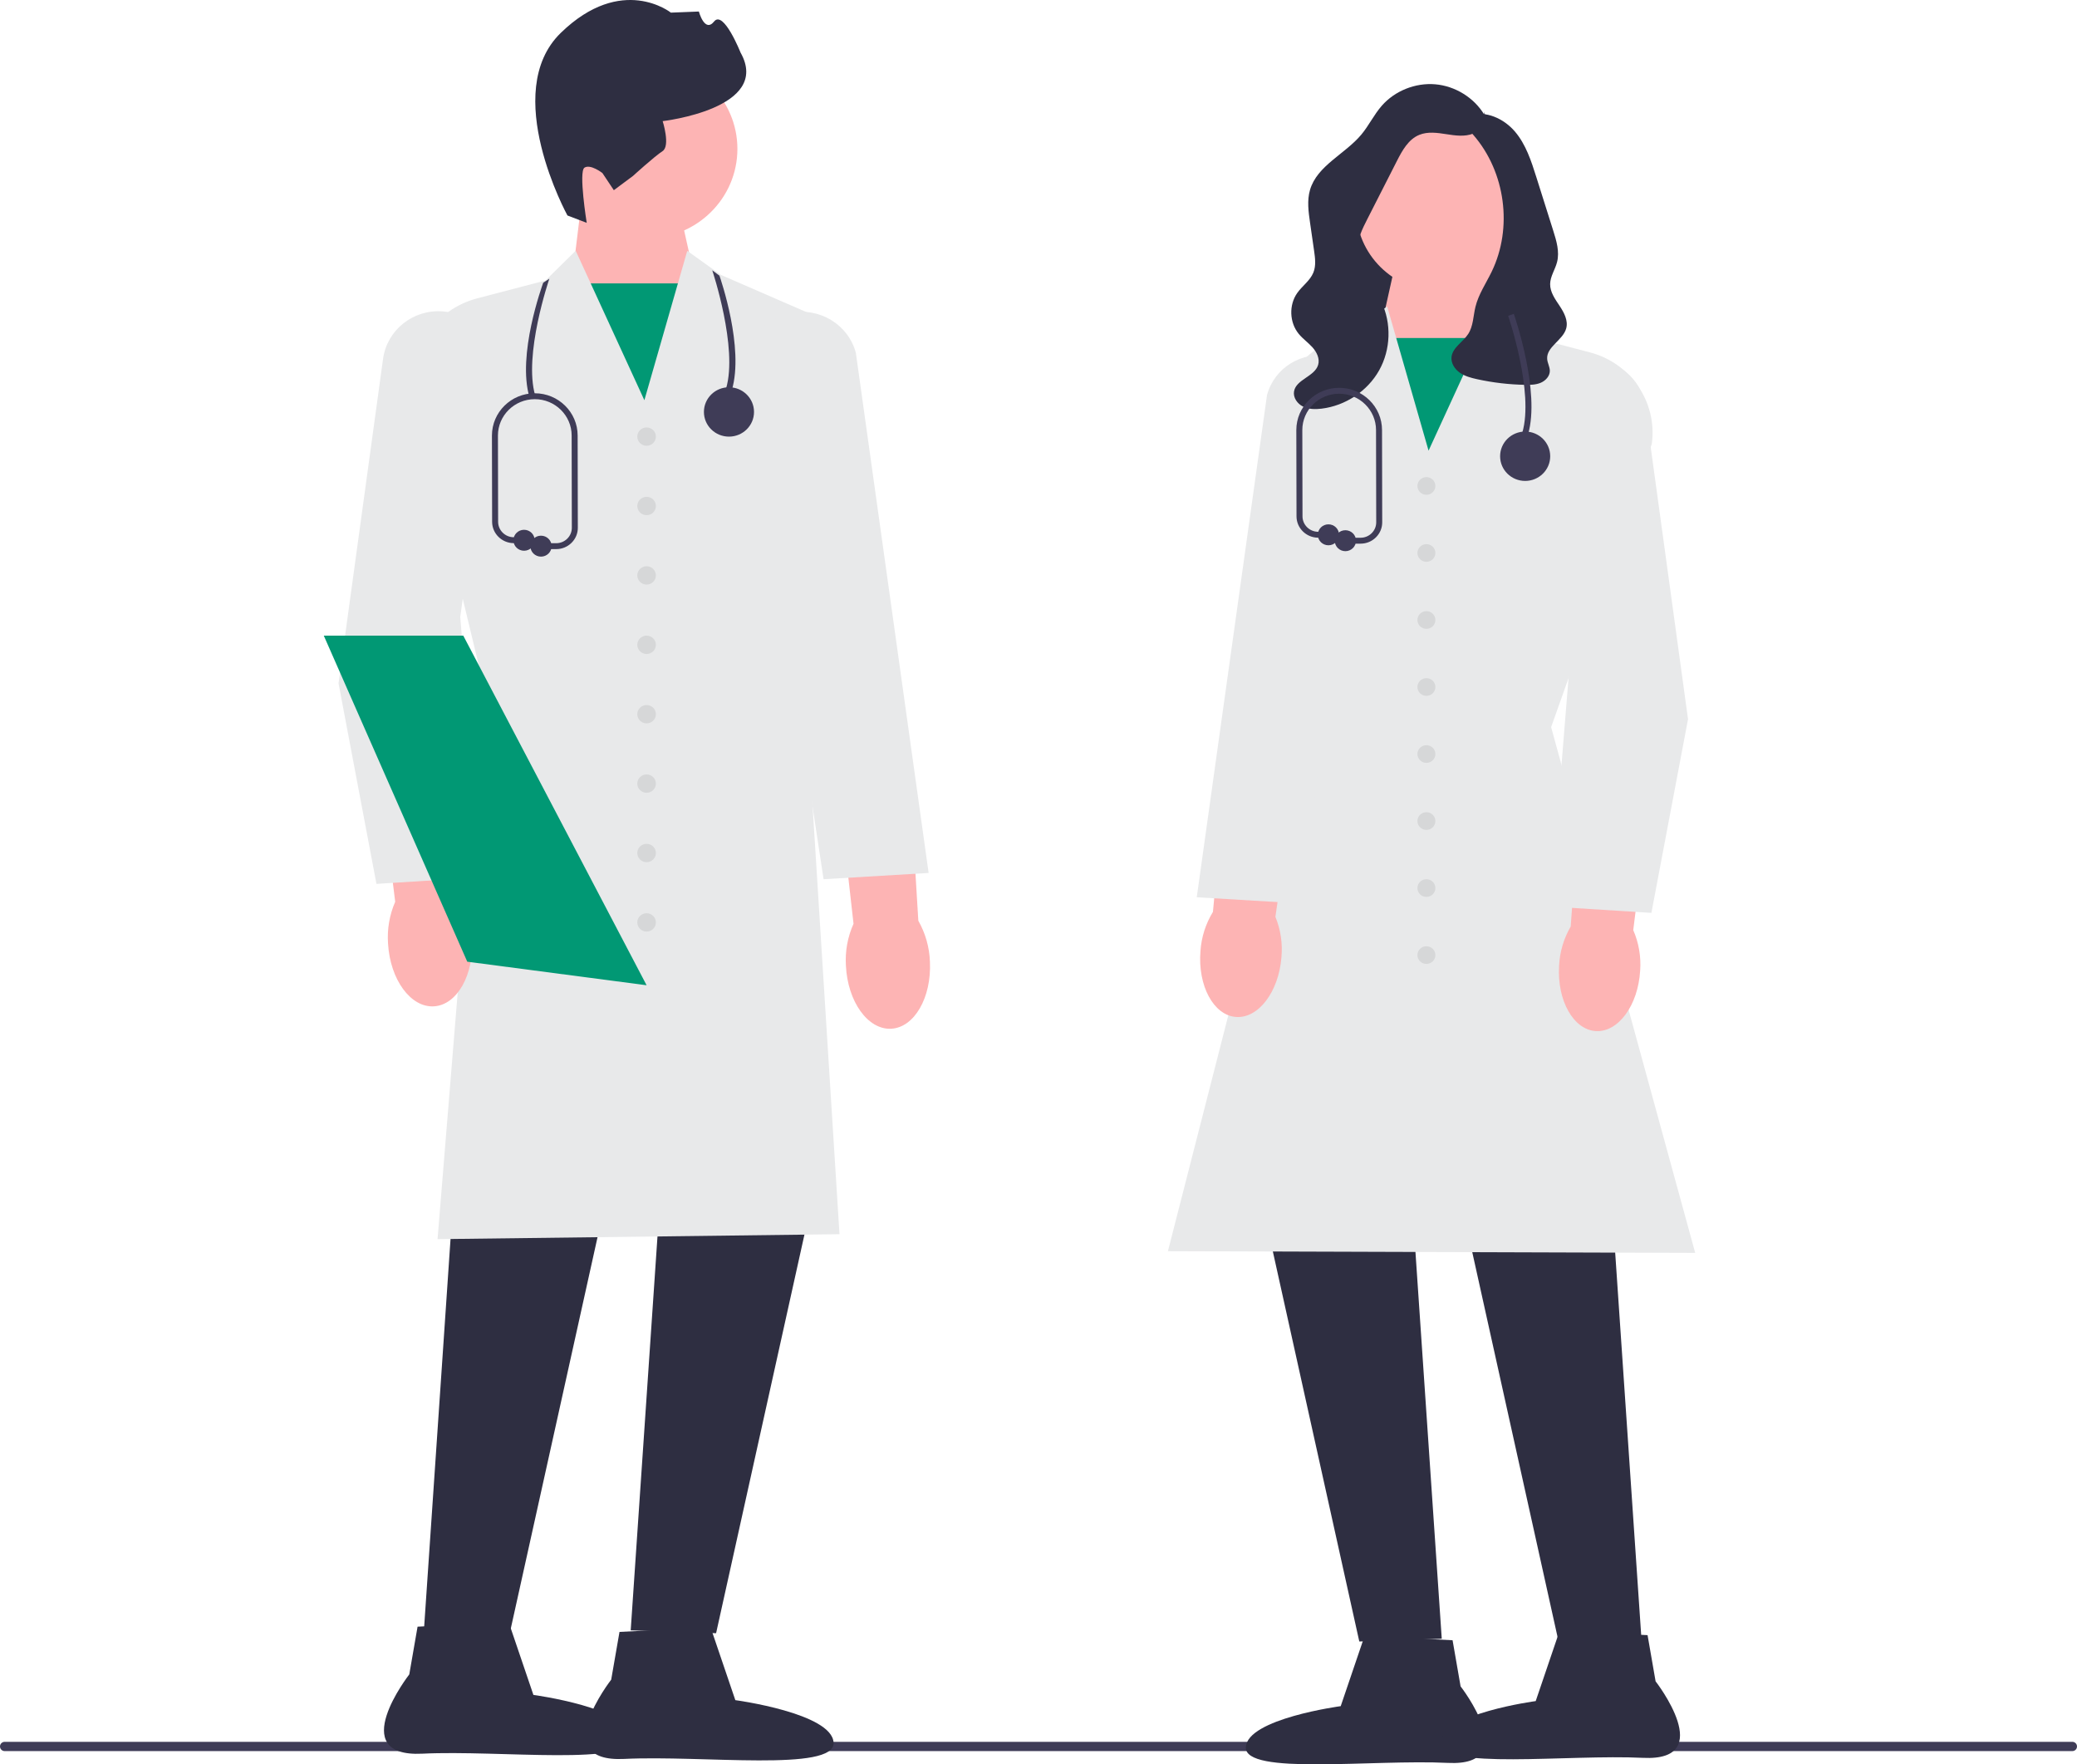 <svg width="624" height="530" viewBox="0 0 624 530" fill="none" xmlns="http://www.w3.org/2000/svg">
<g clip-path="url(#clip0_130_514)">
<path d="M0 524.632C0 525.406 0.63 526.027 1.415 526.027H622.585C623.37 526.027 624 525.406 624 524.632C624 523.859 623.37 523.237 622.585 523.237H1.415C0.63 523.237 0 523.859 0 524.632Z" fill="#3F3C57"/>
<path d="M202.669 56.326L209.424 86.705L195.056 128.991L171.908 83.558L175.12 57.201L202.669 56.326Z" fill="#FDB4B4"/>
<path d="M210.679 85.132H170.71V132.728H210.679V85.132Z" fill="#019874"/>
<path d="M194.244 71.628C209.319 71.628 221.54 59.584 221.54 44.726C221.54 29.869 209.319 17.824 194.244 17.824C179.168 17.824 166.948 29.869 166.948 44.726C166.948 59.584 179.168 71.628 194.244 71.628Z" fill="#FDB4B4"/>
<path d="M170.484 64.731C170.484 64.731 150.137 27.697 168.482 9.875C186.827 -7.947 201.553 3.796 201.553 3.796L209.962 3.461C209.962 3.461 211.716 9.984 214.544 6.453C217.372 2.922 222.482 15.781 222.482 15.781C231.967 32.616 199.087 36.388 199.087 36.388C199.087 36.388 201.461 43.842 199.048 45.403C196.634 46.964 190.186 52.837 190.186 52.837L184.415 57.133L180.985 51.982C180.985 51.982 177.402 49.195 175.592 50.366C173.782 51.537 176.272 66.942 176.272 66.942L170.484 64.731Z" fill="#2E2E41"/>
<path d="M137.738 337.185L127.302 490.608L152.957 491.465L186.874 338.471L137.738 337.185Z" fill="#2E2E41"/>
<path d="M199.919 336.328L189.483 489.751L215.138 490.608L249.055 337.614L199.919 336.328Z" fill="#2E2E41"/>
<path d="M131.454 372.238L145.111 205.139L124.167 118.126C122.361 105.192 130.631 92.953 143.393 89.616L163.887 84.257L172.958 75.317L193.591 120.222L206.476 75.351L216.526 82.555L246.332 95.514L246.318 95.818L241.537 200.928L252.209 370.75L251.736 370.756L131.454 372.238Z" fill="#E8E9EA"/>
<path d="M213.491 488.865L220.919 510.721C220.919 510.721 249.982 514.615 250.434 523.482C250.886 532.35 210.937 527.217 187.544 528.376C164.152 529.534 183.624 504.568 183.624 504.568L186.117 490.221L213.491 488.865Z" fill="#2E2E41"/>
<path d="M152.826 487.292L160.254 509.148C160.254 509.148 189.316 513.042 189.768 521.909C190.221 530.776 150.272 525.644 126.879 526.802C103.486 527.961 122.959 502.994 122.959 502.994L125.452 488.647L152.826 487.292Z" fill="#2E2E41"/>
<path d="M116.583 283.493C116.268 279.184 117.005 274.863 118.732 270.892L113.188 226.068L134.906 224.092L138.191 269.773C140.373 273.519 141.614 277.725 141.809 282.04C142.448 292.833 137.319 301.903 130.352 302.304C123.385 302.704 117.22 294.283 116.583 283.493Z" fill="#FDB4B4"/>
<path d="M254.139 290.073C253.871 285.76 254.656 281.448 256.427 277.495L251.379 232.615L273.118 230.872L275.897 276.586C278.038 280.354 279.232 284.573 279.38 288.89C279.899 299.689 274.67 308.704 267.699 309.03C260.728 309.356 254.656 300.868 254.139 290.073Z" fill="#FDB4B4"/>
<path d="M113.099 265.517L113.025 265.131L101.707 205.277L115.081 107.812C116.274 99.11 124.158 92.842 133.048 93.542C137.691 93.909 141.856 96.079 144.778 99.654C147.7 103.229 148.964 107.703 148.338 112.252L138.272 185.35L144.61 263.535L113.099 265.517Z" fill="#E8E9EA"/>
<path d="M247.431 264.113L224.675 114.403C223.492 110.014 224.184 105.42 226.634 101.516C229.084 97.612 232.945 94.95 237.507 94.02C246.233 92.241 254.85 97.499 257.128 105.987L278.99 262.233L247.431 264.113Z" fill="#E8E9EA"/>
<path d="M194.258 133.908C195.801 133.908 197.052 132.675 197.052 131.154C197.052 129.633 195.801 128.401 194.258 128.401C192.715 128.401 191.464 129.633 191.464 131.154C191.464 132.675 192.715 133.908 194.258 133.908Z" fill="#D6D7D8"/>
<path d="M194.258 154.755C195.801 154.755 197.052 153.522 197.052 152.002C197.052 150.481 195.801 149.248 194.258 149.248C192.715 149.248 191.464 150.481 191.464 152.002C191.464 153.522 192.715 154.755 194.258 154.755Z" fill="#D6D7D8"/>
<path d="M194.258 175.603C195.801 175.603 197.052 174.37 197.052 172.85C197.052 171.329 195.801 170.096 194.258 170.096C192.715 170.096 191.464 171.329 191.464 172.85C191.464 174.37 192.715 175.603 194.258 175.603Z" fill="#D6D7D8"/>
<path d="M194.258 196.451C195.801 196.451 197.052 195.218 197.052 193.697C197.052 192.176 195.801 190.944 194.258 190.944C192.715 190.944 191.464 192.176 191.464 193.697C191.464 195.218 192.715 196.451 194.258 196.451Z" fill="#D6D7D8"/>
<path d="M194.258 217.298C195.801 217.298 197.052 216.066 197.052 214.545C197.052 213.024 195.801 211.792 194.258 211.792C192.715 211.792 191.464 213.024 191.464 214.545C191.464 216.066 192.715 217.298 194.258 217.298Z" fill="#D6D7D8"/>
<path d="M194.258 238.146C195.801 238.146 197.052 236.913 197.052 235.393C197.052 233.872 195.801 232.639 194.258 232.639C192.715 232.639 191.464 233.872 191.464 235.393C191.464 236.913 192.715 238.146 194.258 238.146Z" fill="#D6D7D8"/>
<path d="M194.258 258.994C195.801 258.994 197.052 257.761 197.052 256.24C197.052 254.72 195.801 253.487 194.258 253.487C192.715 253.487 191.464 254.72 191.464 256.24C191.464 257.761 192.715 258.994 194.258 258.994Z" fill="#D6D7D8"/>
<path d="M194.258 279.841C195.801 279.841 197.052 278.609 197.052 277.088C197.052 275.567 195.801 274.334 194.258 274.334C192.715 274.334 191.464 275.567 191.464 277.088C191.464 278.609 192.715 279.841 194.258 279.841Z" fill="#D6D7D8"/>
<path d="M194.261 295.968L141.4 289.026L140.382 288.892L113.365 227.498L97.276 190.945H139.184L194.261 295.968Z" fill="#019874"/>
<path d="M406.209 63.005L439.817 44.859V96.704H400.949L406.209 63.005Z" fill="#2E2E41"/>
<path d="M447.023 74.564L450.125 100.017L427.77 143.89L413.895 103.055L420.419 73.718L447.023 74.564Z" fill="#FDB4B4"/>
<path d="M451.281 101.536H412.683V147.498H451.281V101.536Z" fill="#019874"/>
<path d="M483.122 344.94L493.2 493.099L468.425 493.927L435.672 346.182L483.122 344.94Z" fill="#2E2E41"/>
<path d="M423.074 344.113L433.152 492.271L408.378 493.099L375.624 345.354L423.074 344.113Z" fill="#2E2E41"/>
<path d="M509.296 376.364L508.706 376.362L350.879 375.854L351.021 375.304L391.598 216.858L381.433 136.896C379.507 121.744 387.737 107.422 401.913 101.259L407.03 99.034L416.752 92.066L429.189 135.378L449.105 92.032L457.879 100.678L477.665 105.852C489.998 109.076 497.987 120.902 496.25 133.36L496.229 133.446L466.013 218.422L509.296 376.364Z" fill="#E8E9EA"/>
<path d="M409.968 491.415L436.403 492.725L438.81 506.579C438.81 506.579 457.614 530.689 435.025 529.57C412.435 528.451 373.856 533.408 374.293 524.845C374.73 516.282 402.795 512.522 402.795 512.522L409.968 491.415Z" fill="#2E2E41"/>
<path d="M468.552 489.896L494.987 491.205L497.394 505.06C497.394 505.06 516.198 529.17 493.608 528.051C471.018 526.932 432.44 531.889 432.877 523.326C433.313 514.763 461.378 511.002 461.378 511.002L468.552 489.896Z" fill="#2E2E41"/>
<path d="M492.759 291.572C492.144 301.991 486.191 310.123 479.463 309.736C472.735 309.35 467.782 300.59 468.399 290.168C468.587 286.001 469.785 281.939 471.893 278.322L475.065 234.209L496.038 236.117L490.684 279.403C492.352 283.237 493.063 287.41 492.759 291.572Z" fill="#FDB4B4"/>
<path d="M384.983 287.61C384.143 298.014 378.015 306.02 371.297 305.492C364.579 304.964 359.816 296.102 360.658 285.695C360.936 281.533 362.222 277.498 364.407 273.926L368.532 229.889L389.458 232.237L383.171 275.4C384.755 279.269 385.377 283.456 384.983 287.61Z" fill="#FDB4B4"/>
<path d="M496.137 274.228L465.678 272.312L465.714 271.862L471.799 196.796L462.079 126.208C461.473 121.812 462.695 117.487 465.519 114.031C468.343 110.575 472.37 108.477 476.858 108.123C485.451 107.456 493.071 113.505 494.225 121.916L507.14 216.039L507.127 216.11L496.137 274.228Z" fill="#E8E9EA"/>
<path d="M390.054 271.353L359.546 269.535L359.613 269.061L380.65 118.686C382.863 110.427 391.196 105.347 399.627 107.066C404.036 107.964 407.768 110.537 410.136 114.311C412.505 118.085 413.174 122.525 412.021 126.814L390.054 271.353Z" fill="#E8E9EA"/>
<path d="M428.541 148.638C430.031 148.638 431.239 147.447 431.239 145.979C431.239 144.51 430.031 143.32 428.541 143.32C427.051 143.32 425.843 144.51 425.843 145.979C425.843 147.447 427.051 148.638 428.541 148.638Z" fill="#D6D7D8"/>
<path d="M428.541 168.77C430.031 168.77 431.239 167.58 431.239 166.111C431.239 164.643 430.031 163.452 428.541 163.452C427.051 163.452 425.843 164.643 425.843 166.111C425.843 167.58 427.051 168.77 428.541 168.77Z" fill="#D6D7D8"/>
<path d="M428.541 188.903C430.031 188.903 431.239 187.712 431.239 186.244C431.239 184.775 430.031 183.585 428.541 183.585C427.051 183.585 425.843 184.775 425.843 186.244C425.843 187.712 427.051 188.903 428.541 188.903Z" fill="#D6D7D8"/>
<path d="M428.541 209.035C430.031 209.035 431.239 207.845 431.239 206.376C431.239 204.908 430.031 203.717 428.541 203.717C427.051 203.717 425.843 204.908 425.843 206.376C425.843 207.845 427.051 209.035 428.541 209.035Z" fill="#D6D7D8"/>
<path d="M428.541 229.167C430.031 229.167 431.239 227.977 431.239 226.508C431.239 225.04 430.031 223.849 428.541 223.849C427.051 223.849 425.843 225.04 425.843 226.508C425.843 227.977 427.051 229.167 428.541 229.167Z" fill="#D6D7D8"/>
<path d="M428.541 249.3C430.031 249.3 431.239 248.109 431.239 246.641C431.239 245.172 430.031 243.982 428.541 243.982C427.051 243.982 425.843 245.172 425.843 246.641C425.843 248.109 427.051 249.3 428.541 249.3Z" fill="#D6D7D8"/>
<path d="M428.541 269.432C430.031 269.432 431.239 268.242 431.239 266.773C431.239 265.305 430.031 264.114 428.541 264.114C427.051 264.114 425.843 265.305 425.843 266.773C425.843 268.242 427.051 269.432 428.541 269.432Z" fill="#D6D7D8"/>
<path d="M428.541 289.564C430.031 289.564 431.239 288.374 431.239 286.905C431.239 285.437 430.031 284.246 428.541 284.246C427.051 284.246 425.843 285.437 425.843 286.905C425.843 288.374 427.051 289.564 428.541 289.564Z" fill="#D6D7D8"/>
<path d="M432.637 87.554C446.574 87.554 457.872 76.419 457.872 62.683C457.872 48.947 446.574 37.812 432.637 37.812C418.7 37.812 407.402 48.947 407.402 62.683C407.402 76.419 418.7 87.554 432.637 87.554Z" fill="#FDB4B4"/>
<path d="M445.861 33.649C447.071 36.073 445.153 39.101 442.615 40.12C440.077 41.139 437.21 40.726 434.503 40.302C431.797 39.878 428.926 39.475 426.395 40.513C423.121 41.854 421.275 45.221 419.685 48.344C416.716 54.175 413.747 60.007 410.778 65.838C409.327 68.687 407.844 71.664 407.816 74.852C407.765 80.703 412.474 85.379 415.008 90.67C418.093 97.113 417.839 105.008 414.345 111.245C410.851 117.482 404.208 121.901 397.032 122.76C395.144 122.987 393.146 122.962 391.448 122.117C389.751 121.271 388.455 119.425 388.77 117.577C389.385 113.961 394.99 113.116 396.02 109.593C396.557 107.754 395.605 105.79 394.322 104.354C393.039 102.917 391.416 101.797 390.193 100.311C387.37 96.885 387.182 91.596 389.754 87.984C391.266 85.861 393.604 84.284 394.581 81.876C395.413 79.823 395.111 77.516 394.795 75.327C394.39 72.515 393.985 69.703 393.58 66.89C393.107 63.609 392.641 60.21 393.576 57.027C395.717 49.731 404.075 46.305 408.977 40.445C411.255 37.722 412.787 34.447 415.124 31.773C419.045 27.285 425.219 24.809 431.205 25.324C437.191 25.839 442.837 29.33 445.911 34.419" fill="#2E2E41"/>
<path d="M441.878 34.109C440.645 34.544 440.187 36.126 440.542 37.369C440.897 38.611 441.826 39.598 442.677 40.579C452.297 51.675 454.533 68.458 448.145 81.626C446.446 85.128 444.183 88.424 443.267 92.2C442.6 94.947 442.636 97.961 441.089 100.339C439.515 102.76 436.395 104.383 436.087 107.242C435.889 109.078 437.024 110.86 438.545 111.936C440.066 113.012 441.925 113.504 443.753 113.906C448.503 114.949 453.361 115.519 458.227 115.603C459.813 115.63 461.451 115.597 462.906 114.974C464.361 114.351 465.604 112.999 465.62 111.436C465.633 110.207 464.914 109.073 464.822 107.847C464.547 104.174 469.562 102.22 470.539 98.665C471.181 96.328 469.916 93.924 468.568 91.899C467.219 89.875 465.681 87.75 465.714 85.329C465.746 83.011 467.222 80.97 467.795 78.722C468.589 75.613 467.614 72.36 466.647 69.299C465.826 66.696 465.004 64.094 464.182 61.491C463.308 58.724 462.434 55.957 461.561 53.191C460.036 48.36 458.434 43.39 455.134 39.516C451.833 35.642 446.364 33.103 441.488 34.685" fill="#2E2E41"/>
<path d="M459.073 130.484L457.344 129.987C460.947 117.81 453.177 95.086 453.099 94.858L454.804 94.285C455.134 95.238 462.835 117.774 459.073 130.484Z" fill="#3F3C57"/>
<path d="M458.209 144.471C462.365 144.471 465.734 141.15 465.734 137.054C465.734 132.957 462.365 129.637 458.209 129.637C454.052 129.637 450.683 132.957 450.683 137.054C450.683 141.15 454.052 144.471 458.209 144.471Z" fill="#3F3C57"/>
<path d="M408.76 163.313H404.196C403.698 163.313 403.295 162.915 403.295 162.425C403.295 161.935 403.698 161.537 404.196 161.537H408.76C410.018 161.537 411.199 161.054 412.088 160.177C412.975 159.3 413.464 158.134 413.461 156.895L413.405 129.188C413.405 123.17 408.438 118.274 402.333 118.274C396.228 118.274 391.26 123.17 391.26 129.187L391.315 155.12C391.321 157.65 393.413 159.724 395.981 159.744L399.113 159.767C399.61 159.771 400.011 160.171 400.007 160.662C400.004 161.15 399.601 161.543 399.106 161.543H399.099L395.966 161.519C392.416 161.493 389.521 158.623 389.514 155.124L389.458 129.188C389.458 122.191 395.234 116.499 402.333 116.499C409.432 116.499 415.207 122.191 415.207 129.187L415.263 156.892C415.266 158.606 414.591 160.218 413.362 161.431C412.134 162.644 410.499 163.313 408.76 163.313Z" fill="#3F3C57"/>
<path d="M399.107 163.802C400.87 163.802 402.299 162.393 402.299 160.655C402.299 158.917 400.87 157.508 399.107 157.508C397.343 157.508 395.914 158.917 395.914 160.655C395.914 162.393 397.343 163.802 399.107 163.802Z" fill="#3F3C57"/>
<path d="M404.195 165.572C405.959 165.572 407.388 164.163 407.388 162.425C407.388 160.687 405.959 159.278 404.195 159.278C402.432 159.278 401.002 160.687 401.002 162.425C401.002 164.163 402.432 165.572 404.195 165.572Z" fill="#3F3C57"/>
<path d="M219.871 117.176L218.142 116.679C221.745 104.502 214.063 81.426 213.984 81.198L216.146 82.804C216.476 83.757 223.633 104.466 219.871 117.176Z" fill="#3F3C57"/>
<path d="M159.073 119.339L160.803 118.842C157.199 106.665 164.969 83.941 165.047 83.713L163.197 84.935C162.867 85.888 155.311 106.629 159.073 119.339Z" fill="#3F3C57"/>
<path d="M219.007 131.163C223.163 131.163 226.532 127.842 226.532 123.746C226.532 119.649 223.163 116.328 219.007 116.328C214.85 116.328 211.481 119.649 211.481 123.746C211.481 127.842 214.85 131.163 219.007 131.163Z" fill="#3F3C57"/>
<path d="M167.096 164.952H162.532C162.034 164.952 161.631 164.554 161.631 164.064C161.631 163.574 162.034 163.176 162.532 163.176H167.096C168.354 163.176 169.536 162.693 170.424 161.816C171.312 160.939 171.8 159.773 171.798 158.534L171.742 130.828C171.742 124.809 166.775 119.913 160.67 119.913C154.564 119.913 149.597 124.809 149.597 130.826L149.652 156.759C149.657 159.289 151.75 161.363 154.317 161.383L157.45 161.406C157.947 161.41 158.347 161.81 158.344 162.301C158.34 162.789 157.937 163.182 157.443 163.182H157.436L154.303 163.158C150.753 163.132 147.857 160.262 147.85 156.763L147.795 130.828C147.795 123.83 153.57 118.138 160.67 118.138C167.768 118.138 173.544 123.83 173.544 130.826L173.599 158.531C173.603 160.245 172.928 161.857 171.699 163.07C170.471 164.283 168.836 164.952 167.096 164.952Z" fill="#3F3C57"/>
<path d="M157.443 165.441C159.207 165.441 160.636 164.032 160.636 162.294C160.636 160.556 159.207 159.147 157.443 159.147C155.68 159.147 154.25 160.556 154.25 162.294C154.25 164.032 155.68 165.441 157.443 165.441Z" fill="#3F3C57"/>
<path d="M162.532 167.211C164.295 167.211 165.725 165.802 165.725 164.064C165.725 162.326 164.295 160.917 162.532 160.917C160.769 160.917 159.339 162.326 159.339 164.064C159.339 165.802 160.769 167.211 162.532 167.211Z" fill="#3F3C57"/>
</g>
<defs>
<clipPath id="clip0_130_514">
<rect width="624" height="530" fill="white"/>
</clipPath>
</defs>
</svg>
